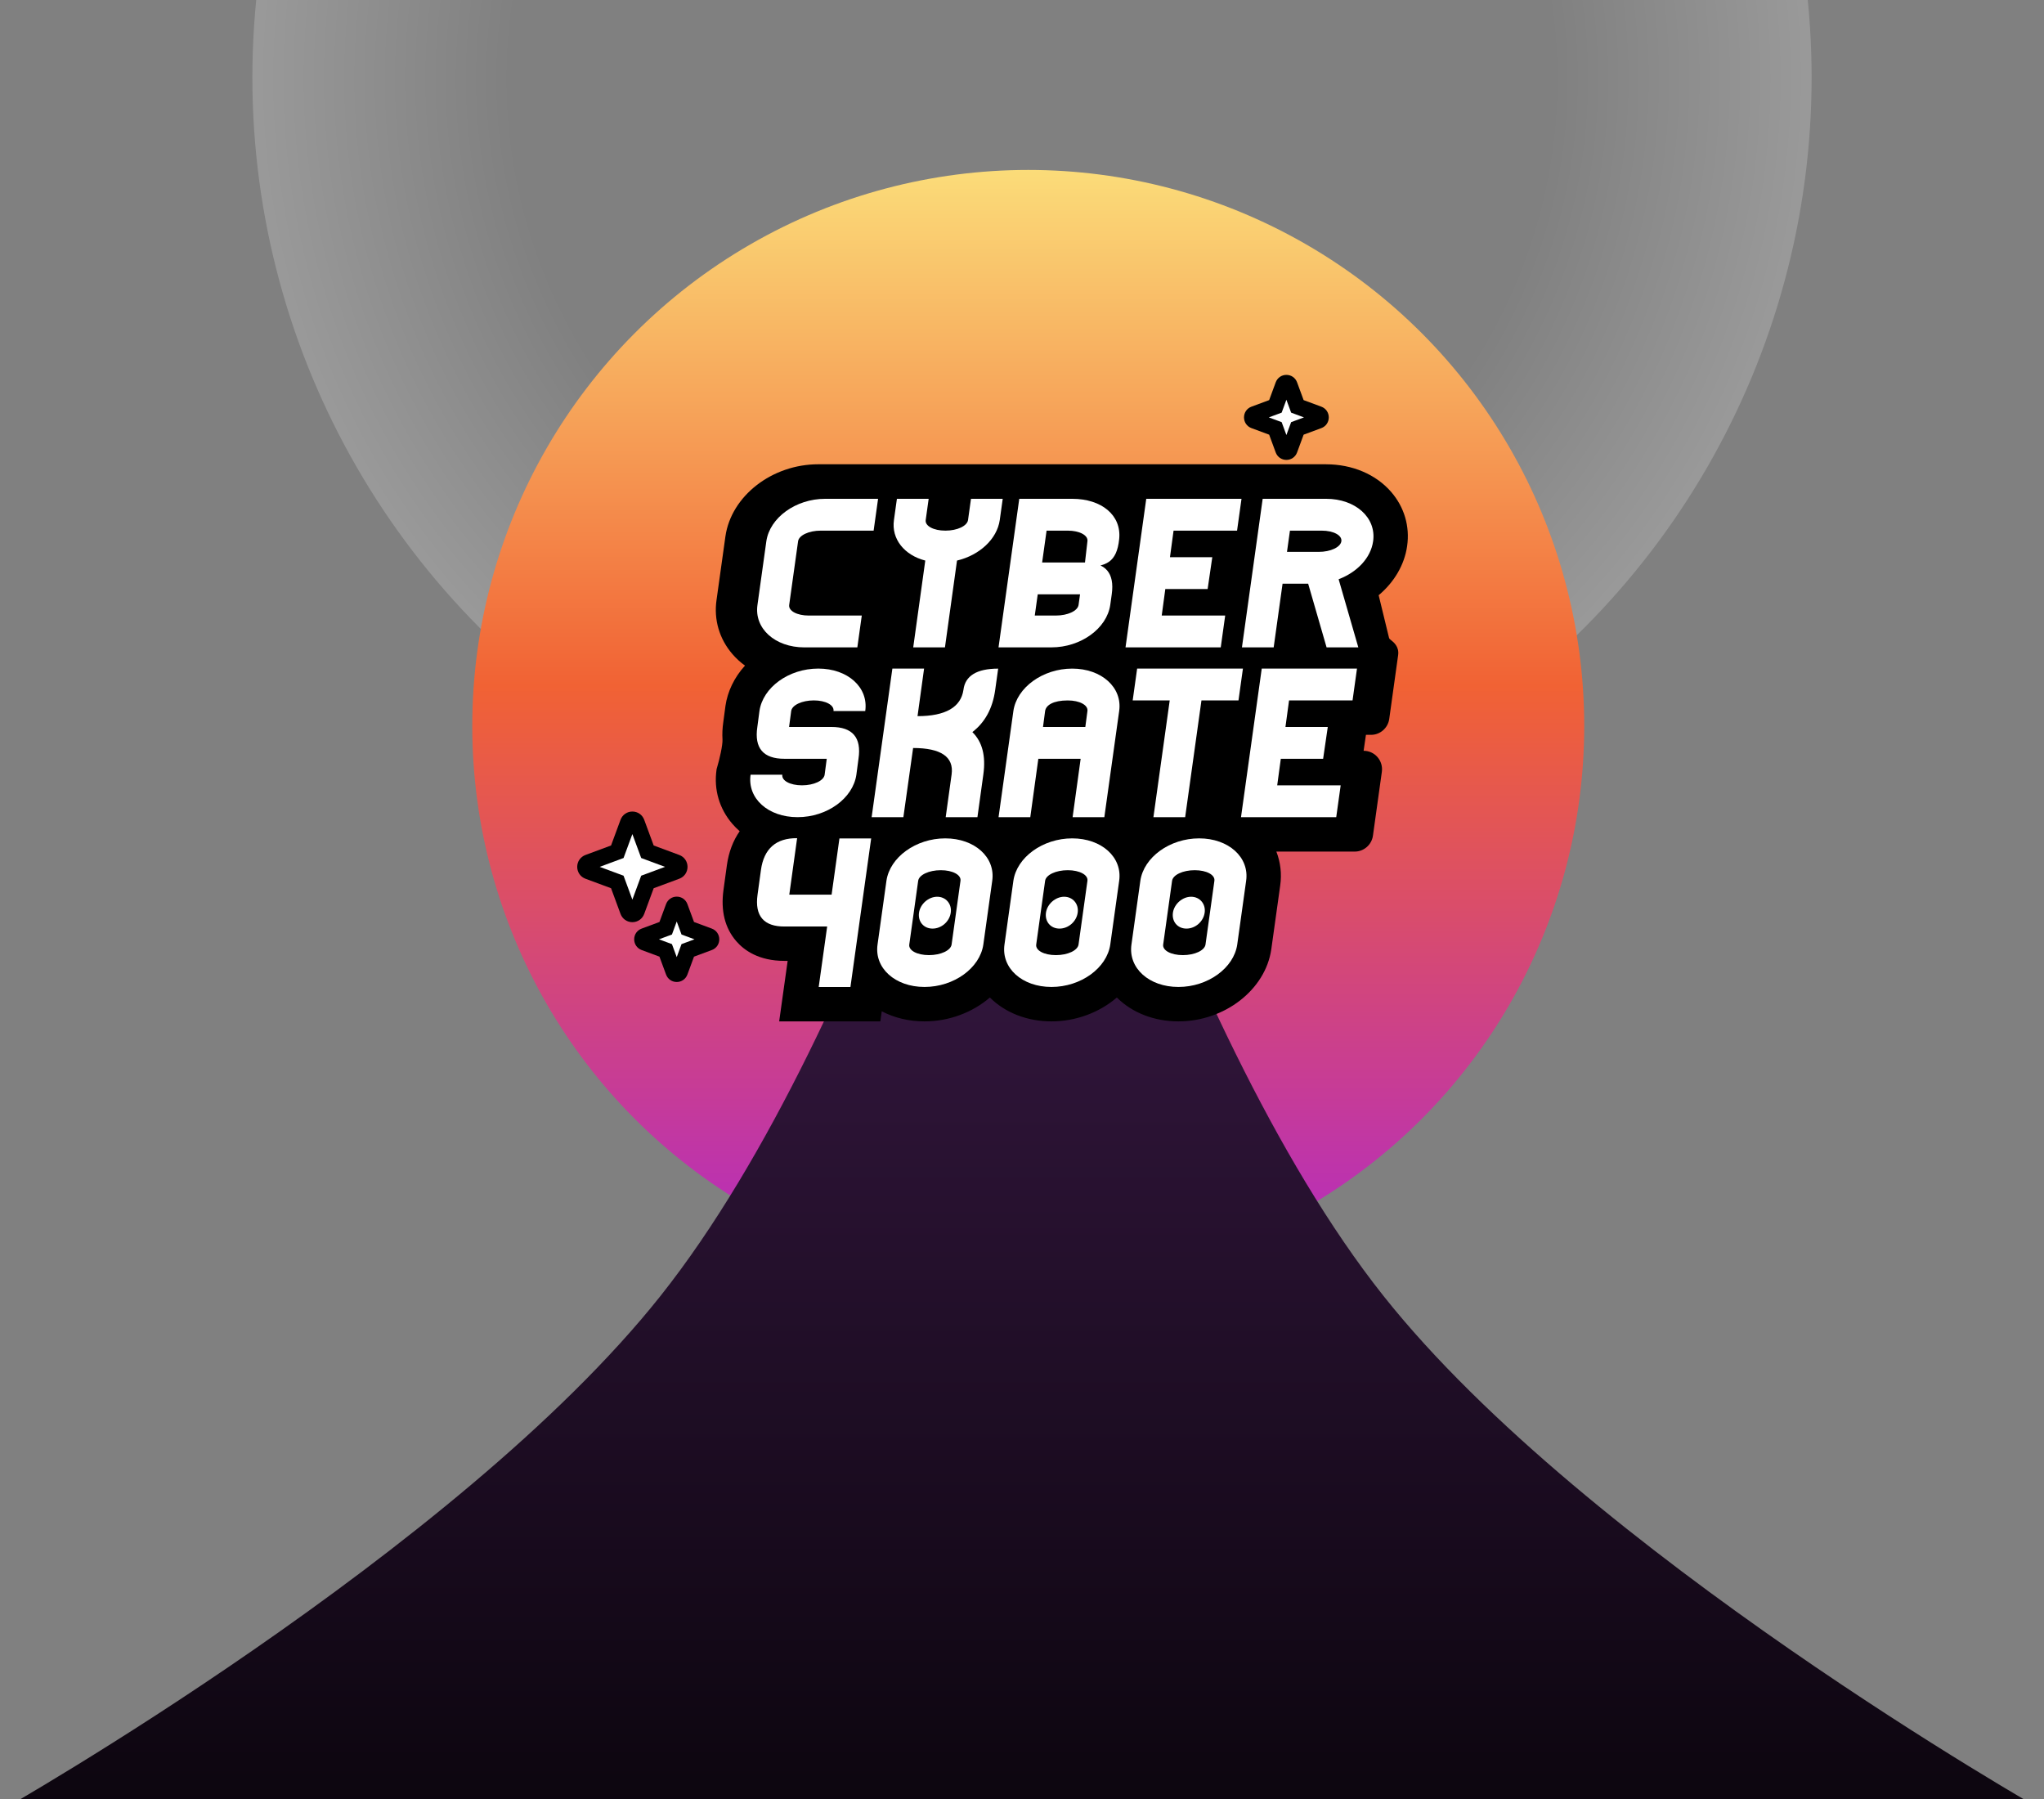 <svg width="818" height="720" viewBox="0 0 818 720" fill="none" xmlns="http://www.w3.org/2000/svg">
<rect x="0" y="0" width="818" height="720" fill="#808080" stroke="none"/>
<circle cx="413" cy="31" r="312" fill="url(#paint0_radial_184_46)" fill-opacity="0.2"/>
<circle cx="411.5" cy="290.5" r="222.5" fill="url(#paint1_linear_184_46)"/>
<path d="M409 193C409 193 467.149 409.554 553.632 518.5C634.963 620.955 817.764 724.5 817.764 724.5H0.236C0.236 724.5 183.037 620.955 264.368 518.5C350.852 409.554 409 193 409 193Z" fill="url(#paint2_linear_184_46)"/>
<path d="M471.6 406.407C461.788 406.407 452.93 402.655 447.282 396.126C447.217 396.052 447.153 395.978 447.098 395.905C440.377 402.526 430.748 406.407 420.79 406.407C410.831 406.407 402.12 402.655 396.471 396.126C396.407 396.052 396.343 395.978 396.288 395.905C389.566 402.526 379.938 406.407 369.979 406.407C362.909 406.407 356.334 404.476 351.08 400.917L350.31 406.407H314.455L317.839 382.203H313.841C304.488 382.203 299.197 378.368 296.409 375.159C292.292 370.414 290.742 364.105 291.806 356.39L293.163 346.55C293.942 340.895 296.024 336.002 299.215 332.241C297.592 331.037 296.134 329.685 294.85 328.213C290.054 322.659 287.982 315.606 289.027 308.35L289.055 308.185L289.101 308.019C289.816 305.628 291.622 298.75 291.43 295.706C291.301 293.683 291.402 291.512 291.742 289.259L292.585 282.896C293.493 276.578 296.712 270.684 301.746 265.966C299.105 264.403 296.794 262.49 294.859 260.246C290.063 254.692 287.991 247.648 289.027 240.41L292.576 214.974C294.74 199.893 310.072 188.085 327.468 188.085H530.7C540.512 188.085 549.37 191.837 555.019 198.367C559.815 203.921 561.887 210.965 560.851 218.202C559.842 225.458 555.615 232.346 549.169 237.302L553.653 255.768C553.974 256.963 554.597 257.441 555.312 257.993C556.092 258.6 557.55 259.722 557.256 261.791L553.689 287.365C553.341 289.857 551.186 291.733 548.673 291.733H545.07C544.831 291.733 544.629 291.908 544.602 292.138L543.135 302.161C543.107 302.345 543.181 302.465 543.245 302.548C543.309 302.621 543.428 302.713 543.602 302.713H545.721C547.188 302.713 548.582 303.348 549.545 304.46C550.507 305.573 550.938 307.035 550.737 308.497L547.17 334.071C546.821 336.563 544.666 338.439 542.154 338.439H507.161C509.811 343.157 510.82 348.564 510.031 354.054L506.483 379.49C504.319 394.571 488.986 406.379 471.591 406.379L471.6 406.407Z" fill="black"/>
<path d="M530.71 190.394C539.852 190.394 548.087 193.852 553.295 199.884C557.651 204.933 559.531 211.324 558.586 217.89C557.577 225.136 553.176 231.758 546.583 236.365L551.434 256.329C552.406 259.934 555.239 259.824 555.001 261.497L551.434 287.071C551.241 288.441 550.076 289.462 548.692 289.462H545.088C543.712 289.462 542.548 290.474 542.346 291.835L540.879 301.858C540.631 303.532 541.934 305.04 543.621 305.04H545.739C547.417 305.04 548.719 306.53 548.481 308.204L544.914 333.778C544.721 335.148 543.557 336.168 542.172 336.168H502.833C506.941 341.143 508.702 347.369 507.785 353.76L504.236 379.206C502.228 393.193 487.895 404.108 471.609 404.108C462.467 404.108 454.232 400.65 449.024 394.618C448.391 393.891 447.823 393.128 447.291 392.337C441.211 399.455 431.418 404.099 420.799 404.099C411.657 404.099 403.422 400.641 398.213 394.609C397.581 393.882 397.012 393.119 396.48 392.328C390.401 399.446 380.607 404.099 369.988 404.099C361.919 404.099 354.565 401.405 349.374 396.632L348.329 404.099H317.105L320.489 379.895H313.85C305.368 379.895 300.627 376.493 298.142 373.633C294.483 369.412 293.117 363.72 294.089 356.694L295.446 346.845C296.326 340.481 298.885 335.387 302.782 331.837C300.435 330.43 298.344 328.711 296.592 326.687C292.237 321.648 290.357 315.238 291.301 308.663C291.301 308.663 293.979 299.67 293.722 295.55C293.603 293.683 293.704 291.697 294.006 289.582L294.859 283.181C295.868 276.192 299.967 269.958 305.863 265.479C302.241 263.87 299.077 261.589 296.602 258.72C292.246 253.672 290.366 247.28 291.311 240.714L294.859 215.269C296.867 201.291 311.191 190.367 327.486 190.367H530.719M530.719 185.769H327.477C308.963 185.769 292.64 198.441 290.311 214.616L286.753 240.08C285.616 247.97 287.881 255.667 293.126 261.736C294.603 263.447 296.281 264.983 298.142 266.334C293.887 271.024 291.164 276.606 290.311 282.528V282.574L289.458 288.938C289.11 291.338 289 293.665 289.137 295.835C289.284 298.106 287.918 303.937 286.9 307.339L286.799 307.661L286.753 307.992C285.616 315.919 287.872 323.625 293.117 329.685C294.006 330.715 294.978 331.681 296.024 332.591C293.365 336.38 291.622 340.996 290.898 346.201L289.541 356.05C288.376 364.446 290.109 371.371 294.685 376.64C297.794 380.217 303.635 384.475 313.85 384.475H315.216L312.557 403.446L311.824 408.688H352.309L352.859 404.724V404.642C357.902 407.281 363.762 408.688 369.979 408.688C379.699 408.688 389.135 405.184 396.15 399.133C402.239 405.23 411.088 408.688 420.79 408.688C430.492 408.688 439.946 405.184 446.961 399.133C453.05 405.23 461.898 408.688 471.6 408.688C490.114 408.688 506.437 396.016 508.766 379.84L512.324 354.376C513.002 349.677 512.461 345.024 510.792 340.748H542.163C545.812 340.748 548.939 338.017 549.444 334.394L553.011 308.82C553.304 306.705 552.671 304.571 551.278 302.953C549.884 301.334 547.857 300.415 545.73 300.415H545.712L546.647 294.033H548.683C552.332 294.033 555.459 291.301 555.964 287.678L559.531 262.104C560.007 258.711 557.614 256.863 556.715 256.164C556.119 255.704 555.991 255.603 555.863 255.143L551.736 238.167C557.999 232.925 562.089 225.909 563.125 218.497C564.262 210.616 561.997 202.919 556.752 196.85C550.672 189.815 541.182 185.778 530.7 185.778L530.719 185.769Z" fill="black"/>
<path d="M306.688 216.575C308.046 207.149 318.463 199.59 330.228 199.59H351.401L349.622 212.326H328.449C323.708 212.326 319.728 214.193 319.389 216.575L315.831 242.057C315.492 244.439 318.967 246.305 323.708 246.305H344.881L343.102 259.042H321.929C310.155 259.042 301.773 251.483 303.131 242.057L306.688 216.575Z" fill="white"/>
<path d="M358.948 199.59H371.648L370.465 208.078C370.126 210.459 373.601 212.326 378.342 212.326C383.083 212.326 387.063 210.459 387.402 208.078L388.585 199.59H401.285L400.102 208.078C399.002 215.72 391.969 222.175 382.991 224.299L378.168 259.033H365.468L370.291 224.299C361.992 222.175 356.655 215.72 357.756 208.078L358.939 199.59H358.948Z" fill="white"/>
<path d="M407.924 199.59H429.098C440.872 199.59 448.859 206.183 447.896 215.655C446.933 225.127 442.559 226.828 434.004 226.828L435.187 216.575C435.526 214.202 432.05 212.326 427.31 212.326H418.837L417.058 225.063H433.994C442.467 225.063 446.108 229.311 444.916 237.799L444.32 242.048C442.963 251.473 432.546 259.032 420.781 259.032H399.607L407.906 199.581L407.924 199.59ZM422.578 246.296C427.319 246.296 431.298 244.429 431.638 242.048L432.234 237.799H415.297L414.114 246.296H422.578Z" fill="white"/>
<path d="M458.735 199.59H496.845L495.066 212.326H469.656L468.217 222.948H485.153L483.292 235.684H466.355L464.915 246.305H490.316L488.537 259.042H450.427L458.726 199.59H458.735Z" fill="white"/>
<path d="M505.309 199.59H530.719C542.493 199.59 550.874 207.149 549.517 216.575C548.582 223.288 543.08 228.971 535.716 231.776L543.593 259.032H530.893L523.52 233.55H513.277L509.72 259.032H497.019L505.318 199.581L505.309 199.59ZM527.748 220.823C532.488 220.823 536.468 218.956 536.807 216.575C537.147 214.202 533.671 212.326 528.931 212.326H516.23L515.047 220.823H527.748Z" fill="white"/>
<path d="M313.08 309.987C312.741 312.369 316.216 314.235 320.957 314.235C325.698 314.235 329.677 312.369 330.017 309.987L330.86 303.614H313.923C305.46 303.614 301.81 299.366 303.085 290.878L303.928 284.505C305.285 275.079 315.611 267.52 327.467 267.52C339.324 267.52 347.623 275.079 346.266 284.505H333.565C333.905 282.132 330.429 280.256 325.688 280.256C320.948 280.256 316.968 282.123 316.629 284.505L315.785 290.878H332.722C341.186 290.878 344.835 295.126 343.561 303.614L342.717 309.987C341.36 319.413 331.035 326.972 319.178 326.972C307.321 326.972 299.022 319.413 300.38 309.987H313.08Z" fill="white"/>
<path d="M357.114 267.53H369.814L367.192 286.556C378.37 286.556 384.55 282.988 385.568 276.027C386.247 270.427 390.905 267.539 399.461 267.539L398.278 276.027C397.26 283.42 394.215 289.021 389.135 292.929C393.115 296.837 394.555 302.438 393.537 309.831L391.162 326.991H378.461L380.836 309.831C381.772 302.87 376.6 299.302 365.422 299.302L361.525 326.991H348.824L357.123 267.539L357.114 267.53Z" fill="white"/>
<path d="M405.549 284.515C406.907 275.089 417.324 267.53 429.089 267.53C440.854 267.53 449.244 275.089 447.887 284.515L441.954 326.982H429.254L432.472 303.624H415.535L412.317 326.982H399.616L405.549 284.515ZM434.343 290.888L435.187 284.515C435.526 282.142 432.05 280.266 427.31 280.266C421.551 280.266 418.589 282.133 418.25 284.515L417.406 290.888H434.343Z" fill="white"/>
<path d="M455.067 267.53H497.414L495.635 280.266H480.816L474.296 326.972H461.596L468.116 280.266H453.297L455.076 267.53H455.067Z" fill="white"/>
<path d="M504.951 267.53H543.061L541.282 280.266H515.873L514.433 290.888H531.37L529.508 303.624H512.571L511.132 314.245H536.532L534.753 326.982H496.643L504.942 267.53H504.951Z" fill="white"/>
<path d="M304.524 348.123C305.707 339.543 310.622 335.294 319.004 335.386L315.868 357.981H332.804L335.94 335.478H348.641L340.342 394.93H327.642L331.025 370.726H314.089C305.707 370.809 301.975 366.561 303.167 357.99L304.524 348.141V348.123Z" fill="white"/>
<path d="M351.19 377.927L354.748 352.445C356.105 343.019 366.522 335.46 378.287 335.46C390.052 335.46 398.443 343.019 397.086 352.445L393.528 377.927C392.17 387.353 381.753 394.912 369.988 394.912C358.223 394.912 349.833 387.353 351.19 377.927ZM380.827 377.927L384.385 352.445C384.724 350.072 381.249 348.196 376.508 348.196C371.767 348.196 367.788 350.063 367.448 352.445L363.89 377.927C363.551 380.309 367.027 382.175 371.767 382.175C376.508 382.175 380.488 380.309 380.827 377.927ZM367.788 365.19C368.292 361.705 371.602 358.818 375.069 358.818C378.535 358.818 380.992 361.705 380.488 365.19C379.984 368.759 376.765 371.563 373.207 371.563C369.649 371.563 367.283 368.759 367.788 365.19Z" fill="white"/>
<path d="M401.991 377.927L405.549 352.445C406.906 343.019 417.324 335.46 429.089 335.46C440.854 335.46 449.244 343.019 447.887 352.445L444.329 377.927C442.972 387.353 432.555 394.912 420.79 394.912C409.025 394.912 400.634 387.353 401.991 377.927ZM431.629 377.927L435.187 352.445C435.526 350.072 432.05 348.196 427.31 348.196C422.569 348.196 418.589 350.063 418.25 352.445L414.692 377.927C414.352 380.309 417.828 382.175 422.569 382.175C427.31 382.175 431.289 380.309 431.629 377.927ZM418.589 365.19C419.093 361.705 422.404 358.818 425.87 358.818C429.336 358.818 431.794 361.705 431.289 365.19C430.785 368.759 427.566 371.563 424.008 371.563C420.45 371.563 418.085 368.759 418.589 365.19Z" fill="white"/>
<path d="M452.802 377.927L456.36 352.445C457.717 343.019 468.134 335.46 479.899 335.46C491.664 335.46 500.054 343.019 498.697 352.445L495.139 377.927C493.782 387.353 483.365 394.912 471.6 394.912C459.835 394.912 451.445 387.353 452.802 377.927ZM482.439 377.927L485.997 352.445C486.336 350.072 482.861 348.196 478.12 348.196C473.379 348.196 469.399 350.063 469.06 352.445L465.502 377.927C465.163 380.309 468.638 382.175 473.379 382.175C478.12 382.175 482.1 380.309 482.439 377.927ZM469.399 365.19C469.904 361.705 473.214 358.818 476.68 358.818C480.147 358.818 482.604 361.705 482.1 365.19C481.595 368.759 478.377 371.563 474.819 371.563C471.261 371.563 468.895 368.759 469.399 365.19Z" fill="white"/>
<path d="M254.796 329.146L259.097 340.806L270.724 345.119C272.329 345.717 272.329 347.988 270.724 348.586L259.097 352.899L254.796 364.56C254.2 366.169 251.935 366.169 251.339 364.56L247.038 352.899L235.411 348.586C233.806 347.988 233.806 345.717 235.411 345.119L247.038 340.806L251.339 329.146C251.935 327.537 254.2 327.537 254.796 329.146Z" fill="white"/>
<path d="M253.072 368.992C250.935 368.992 249.074 367.695 248.331 365.681L244.544 355.41L234.301 351.612C232.293 350.867 231 349 231 346.857C231 344.715 232.293 342.848 234.301 342.103L244.544 338.305L248.331 328.033C249.074 326.028 250.935 324.723 253.072 324.723C255.209 324.723 257.07 326.019 257.813 328.033L261.6 338.305L271.843 342.103C273.851 342.848 275.144 344.715 275.144 346.857C275.144 349 273.851 350.867 271.843 351.612L261.6 355.41L257.813 365.681C257.07 367.686 255.209 368.992 253.072 368.992ZM239.996 346.857L249.542 350.398L253.072 359.971L256.602 350.398L266.148 346.857L256.602 343.317L253.072 333.744L249.542 343.317L239.996 346.857Z" fill="black"/>
<path d="M272.09 362.877L275.245 371.42L283.764 374.583C284.937 375.016 284.937 376.689 283.764 377.121L275.245 380.285L272.09 388.828C271.659 390.005 269.99 390.005 269.559 388.828L266.405 380.285L257.886 377.121C256.712 376.689 256.712 375.016 257.886 374.583L266.405 371.42L269.559 362.877C269.99 361.7 271.659 361.7 272.09 362.877Z" fill="white"/>
<path d="M270.825 392.929C268.899 392.929 267.221 391.761 266.552 389.941L263.911 382.786L256.777 380.138C254.97 379.466 253.796 377.783 253.796 375.852C253.796 373.921 254.961 372.238 256.777 371.567L263.911 368.919L266.552 361.764C267.221 359.952 268.899 358.775 270.825 358.775C272.751 358.775 274.429 359.943 275.098 361.764L277.739 368.919L284.873 371.567C286.68 372.238 287.853 373.921 287.853 375.852C287.853 377.783 286.689 379.466 284.873 380.138L277.739 382.786L275.098 389.941C274.429 391.752 272.751 392.929 270.825 392.929ZM263.718 375.852L268.908 377.774L270.825 382.979L272.741 377.774L277.932 375.852L272.741 373.93L270.825 368.725L268.908 373.93L263.718 375.852Z" fill="black"/>
<path d="M516.065 154.102L519.201 162.608L527.683 165.753C528.848 166.185 528.848 167.84 527.683 168.282L519.201 171.427L516.065 179.933C515.634 181.101 513.984 181.101 513.543 179.933L510.407 171.427L501.925 168.282C500.761 167.849 500.761 166.194 501.925 165.753L510.407 162.608L513.543 154.102C513.974 152.934 515.625 152.934 516.065 154.102Z" fill="white"/>
<path d="M514.809 184.025C512.883 184.025 511.205 182.857 510.536 181.046L507.913 173.928L500.816 171.298C499.009 170.627 497.845 168.944 497.845 167.013C497.845 165.081 499.009 163.399 500.816 162.727L507.913 160.097L510.536 152.979C511.205 151.168 512.883 150 514.809 150C516.735 150 518.413 151.168 519.082 152.979L521.705 160.097L528.802 162.727C530.609 163.399 531.773 165.081 531.773 167.013C531.773 168.944 530.609 170.627 528.802 171.298L521.705 173.928L519.082 181.046C518.413 182.857 516.735 184.025 514.809 184.025ZM507.776 167.013L512.911 168.916L514.809 174.066L516.707 168.916L521.842 167.013L516.707 165.109L514.809 159.959L512.911 165.109L507.776 167.013Z" fill="black"/>
<defs>
<radialGradient id="paint0_radial_184_46" cx="0" cy="0" r="1" gradientUnits="userSpaceOnUse" gradientTransform="translate(413 31) rotate(90) scale(312)">
<stop offset="0.667" stop-color="white" stop-opacity="0"/>
<stop offset="1" stop-color="white"/>
</radialGradient>
<linearGradient id="paint1_linear_184_46" x1="411.5" y1="68" x2="411.5" y2="513" gradientUnits="userSpaceOnUse">
<stop stop-color="#FBDC79"/>
<stop offset="0.464" stop-color="#F16234"/>
<stop offset="1" stop-color="#B229C6"/>
</linearGradient>
<linearGradient id="paint2_linear_184_46" x1="409" y1="193" x2="409" y2="830.999" gradientUnits="userSpaceOnUse">
<stop stop-color="#471F56"/>
<stop offset="1"/>
</linearGradient>
</defs>
</svg>
